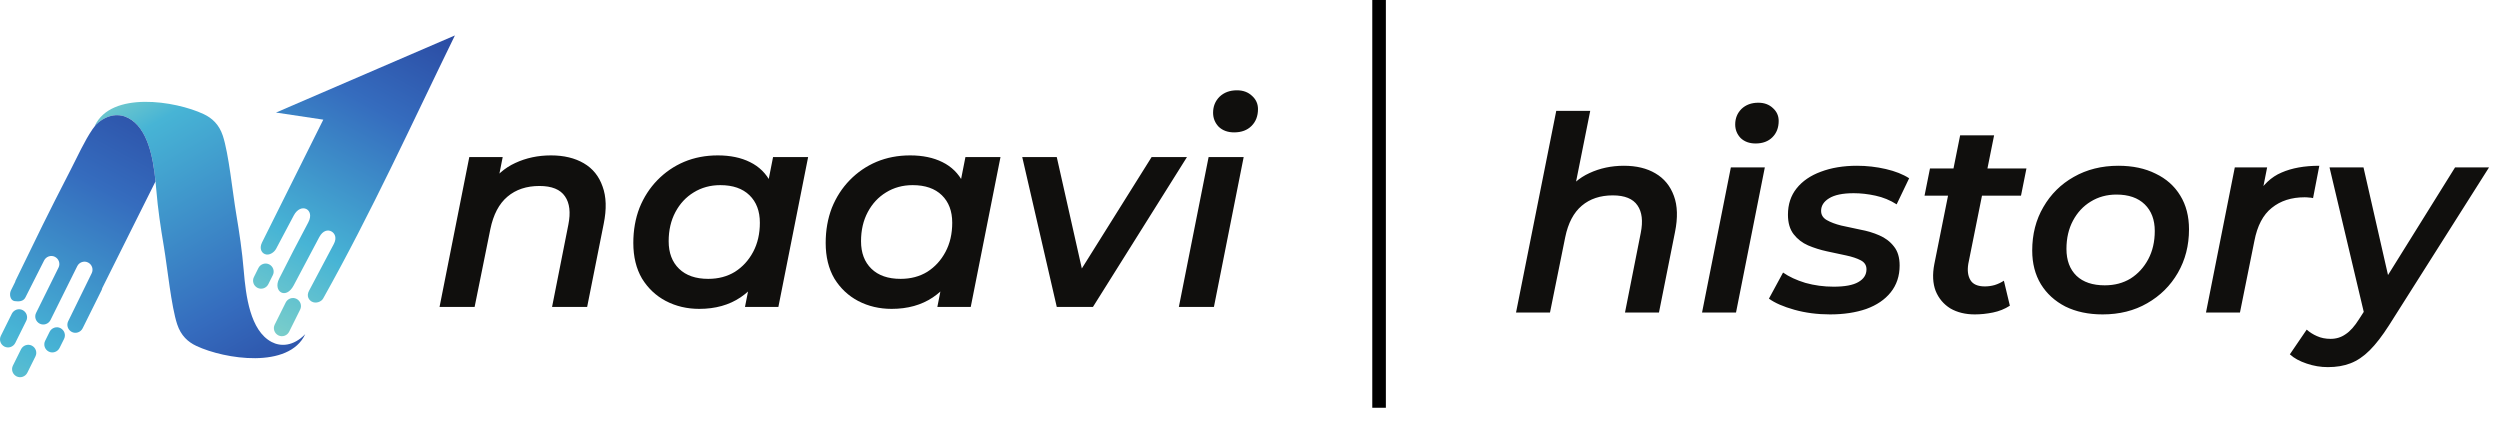 <svg width="184" height="31" viewBox="0 0 184 31" fill="none" xmlns="http://www.w3.org/2000/svg">
<path d="M119.52 12.2C120.44 12.2 121.213 12.387 121.84 12.76C122.48 13.133 122.933 13.687 123.2 14.42C123.467 15.14 123.493 16.027 123.28 17.08L122.1 23H119.6L120.76 17.14C120.933 16.273 120.853 15.6 120.52 15.12C120.187 14.627 119.58 14.38 118.7 14.38C117.78 14.38 117.02 14.633 116.42 15.14C115.82 15.647 115.413 16.42 115.2 17.46L114.08 23H111.58L114.54 8.16H117.04L115.6 15.36L115.08 14.4C115.587 13.64 116.22 13.087 116.98 12.74C117.753 12.38 118.6 12.2 119.52 12.2ZM125.271 23L127.391 12.32H129.891L127.771 23H125.271ZM129.211 10.56C128.758 10.56 128.391 10.427 128.111 10.16C127.845 9.88 127.711 9.547 127.711 9.16C127.711 8.707 127.865 8.327 128.171 8.02C128.491 7.713 128.905 7.56 129.411 7.56C129.851 7.56 130.211 7.693 130.491 7.96C130.771 8.213 130.911 8.527 130.911 8.9C130.911 9.393 130.758 9.793 130.451 10.1C130.145 10.407 129.731 10.56 129.211 10.56ZM134.693 23.14C133.759 23.14 132.886 23.027 132.073 22.8C131.259 22.573 130.633 22.3 130.193 21.98L131.233 20.06C131.673 20.367 132.219 20.62 132.873 20.82C133.539 21.007 134.233 21.1 134.953 21.1C135.779 21.1 136.386 20.987 136.773 20.76C137.173 20.533 137.373 20.22 137.373 19.82C137.373 19.527 137.233 19.307 136.953 19.16C136.673 19.013 136.313 18.893 135.873 18.8C135.446 18.707 134.979 18.607 134.473 18.5C133.979 18.393 133.513 18.247 133.073 18.06C132.646 17.873 132.293 17.6 132.013 17.24C131.733 16.88 131.593 16.4 131.593 15.8C131.593 15.04 131.806 14.393 132.233 13.86C132.659 13.327 133.253 12.92 134.013 12.64C134.786 12.347 135.673 12.2 136.673 12.2C137.393 12.2 138.099 12.28 138.793 12.44C139.486 12.6 140.059 12.827 140.513 13.12L139.593 15.04C139.113 14.733 138.593 14.52 138.033 14.4C137.486 14.28 136.953 14.22 136.433 14.22C135.619 14.22 135.013 14.347 134.613 14.6C134.226 14.84 134.033 15.147 134.033 15.52C134.033 15.813 134.173 16.04 134.453 16.2C134.733 16.36 135.086 16.493 135.513 16.6C135.953 16.693 136.419 16.793 136.913 16.9C137.419 16.993 137.886 17.133 138.313 17.32C138.753 17.507 139.113 17.78 139.393 18.14C139.673 18.487 139.813 18.953 139.813 19.54C139.813 20.313 139.593 20.973 139.153 21.52C138.726 22.053 138.126 22.46 137.353 22.74C136.579 23.007 135.693 23.14 134.693 23.14ZM145.346 23.14C144.652 23.14 144.052 22.993 143.546 22.7C143.052 22.393 142.692 21.967 142.466 21.42C142.252 20.86 142.219 20.2 142.366 19.44L144.266 9.96H146.766L144.866 19.42C144.786 19.913 144.839 20.313 145.026 20.62C145.212 20.927 145.566 21.08 146.086 21.08C146.326 21.08 146.566 21.047 146.806 20.98C147.059 20.9 147.286 20.793 147.486 20.66L147.926 22.5C147.552 22.74 147.139 22.907 146.686 23C146.232 23.093 145.786 23.14 145.346 23.14ZM141.646 14.4L142.046 12.4H149.146L148.746 14.4H141.646ZM154.751 23.14C153.711 23.14 152.797 22.947 152.011 22.56C151.237 22.16 150.637 21.613 150.211 20.92C149.784 20.213 149.571 19.387 149.571 18.44C149.571 17.24 149.844 16.173 150.391 15.24C150.937 14.293 151.684 13.553 152.631 13.02C153.591 12.473 154.684 12.2 155.911 12.2C156.964 12.2 157.877 12.393 158.651 12.78C159.437 13.153 160.044 13.693 160.471 14.4C160.897 15.093 161.111 15.92 161.111 16.88C161.111 18.067 160.837 19.133 160.291 20.08C159.744 21.027 158.991 21.773 158.031 22.32C157.084 22.867 155.991 23.14 154.751 23.14ZM154.911 21C155.631 21 156.264 20.833 156.811 20.5C157.357 20.153 157.791 19.68 158.111 19.08C158.431 18.48 158.591 17.787 158.591 17C158.591 16.173 158.344 15.52 157.851 15.04C157.357 14.56 156.664 14.32 155.771 14.32C155.064 14.32 154.431 14.493 153.871 14.84C153.324 15.173 152.891 15.64 152.571 16.24C152.251 16.84 152.091 17.533 152.091 18.32C152.091 19.16 152.337 19.82 152.831 20.3C153.324 20.767 154.017 21 154.911 21ZM162.361 23L164.481 12.32H166.861L166.261 15.36L166.041 14.48C166.535 13.613 167.161 13.02 167.921 12.7C168.681 12.367 169.608 12.2 170.701 12.2L170.241 14.58C170.135 14.553 170.035 14.54 169.941 14.54C169.848 14.527 169.741 14.52 169.621 14.52C168.648 14.52 167.841 14.78 167.201 15.3C166.561 15.807 166.135 16.62 165.921 17.74L164.861 23H162.361ZM171.333 27.02C170.799 27.02 170.279 26.933 169.773 26.76C169.253 26.587 168.839 26.36 168.533 26.08L169.773 24.26C169.999 24.46 170.253 24.62 170.533 24.74C170.826 24.873 171.159 24.94 171.533 24.94C171.946 24.94 172.313 24.827 172.633 24.6C172.966 24.387 173.299 24.013 173.633 23.48L174.573 22.02L174.813 21.76L180.693 12.32H183.193L175.833 23.94C175.339 24.713 174.866 25.327 174.413 25.78C173.959 26.233 173.486 26.553 172.993 26.74C172.513 26.927 171.959 27.02 171.333 27.02ZM174.073 23.38L171.453 12.32H173.953L176.053 21.54L174.073 23.38Z" fill="#100F0D"/>
<path d="M40.55 11.437C41.5 11.437 42.305 11.63 42.966 12.015C43.627 12.4 44.088 12.972 44.35 13.729C44.625 14.473 44.653 15.388 44.432 16.476L43.214 22.589H40.632L41.83 16.538C42.009 15.643 41.927 14.948 41.583 14.452C41.238 13.943 40.612 13.688 39.703 13.688C38.753 13.688 37.968 13.949 37.349 14.473C36.729 14.996 36.309 15.794 36.089 16.868L34.932 22.589H32.351L34.54 11.561H36.998L36.378 14.7L35.965 13.709C36.488 12.924 37.142 12.352 37.927 11.994C38.725 11.623 39.6 11.437 40.55 11.437ZM51.465 22.733C50.57 22.733 49.751 22.541 49.008 22.155C48.278 21.77 47.693 21.219 47.252 20.503C46.825 19.773 46.612 18.899 46.612 17.88C46.612 16.944 46.764 16.083 47.066 15.299C47.383 14.514 47.824 13.832 48.388 13.254C48.953 12.676 49.607 12.228 50.35 11.912C51.107 11.595 51.933 11.437 52.828 11.437C53.751 11.437 54.542 11.602 55.203 11.932C55.878 12.263 56.387 12.765 56.731 13.44C57.076 14.101 57.234 14.927 57.207 15.918C57.179 17.281 56.931 18.479 56.463 19.512C55.995 20.53 55.341 21.322 54.501 21.887C53.661 22.451 52.649 22.733 51.465 22.733ZM52.126 20.524C52.87 20.524 53.524 20.352 54.088 20.007C54.653 19.649 55.1 19.161 55.431 18.541C55.761 17.921 55.926 17.206 55.926 16.393C55.926 15.54 55.671 14.865 55.162 14.369C54.653 13.874 53.937 13.626 53.014 13.626C52.285 13.626 51.631 13.805 51.052 14.163C50.488 14.507 50.04 14.989 49.71 15.608C49.379 16.228 49.214 16.944 49.214 17.756C49.214 18.61 49.469 19.285 49.978 19.78C50.488 20.276 51.204 20.524 52.126 20.524ZM54.831 22.589L55.327 20.069L56.029 17.137L56.38 14.183L56.897 11.561H59.478L57.289 22.589H54.831ZM65.623 22.733C64.728 22.733 63.909 22.541 63.166 22.155C62.436 21.77 61.851 21.219 61.41 20.503C60.983 19.773 60.77 18.899 60.77 17.88C60.77 16.944 60.922 16.083 61.224 15.299C61.541 14.514 61.981 13.832 62.546 13.254C63.111 12.676 63.764 12.228 64.508 11.912C65.265 11.595 66.091 11.437 66.986 11.437C67.909 11.437 68.7 11.602 69.361 11.932C70.036 12.263 70.545 12.765 70.889 13.44C71.234 14.101 71.392 14.927 71.364 15.918C71.337 17.281 71.089 18.479 70.621 19.512C70.153 20.53 69.499 21.322 68.659 21.887C67.819 22.451 66.807 22.733 65.623 22.733ZM66.284 20.524C67.028 20.524 67.681 20.352 68.246 20.007C68.81 19.649 69.258 19.161 69.588 18.541C69.919 17.921 70.084 17.206 70.084 16.393C70.084 15.54 69.829 14.865 69.32 14.369C68.81 13.874 68.094 13.626 67.172 13.626C66.442 13.626 65.788 13.805 65.21 14.163C64.646 14.507 64.198 14.989 63.868 15.608C63.537 16.228 63.372 16.944 63.372 17.756C63.372 18.61 63.627 19.285 64.136 19.78C64.646 20.276 65.362 20.524 66.284 20.524ZM68.989 22.589L69.485 20.069L70.187 17.137L70.538 14.183L71.055 11.561H73.636L71.447 22.589H68.989ZM77.778 22.589L75.237 11.561H77.778L79.967 21.288H78.666L84.758 11.561H87.36L80.442 22.589H77.778ZM86.764 22.589L88.953 11.561H91.534L89.345 22.589H86.764ZM90.832 9.743C90.364 9.743 89.986 9.606 89.696 9.33C89.421 9.041 89.283 8.697 89.283 8.298C89.283 7.83 89.442 7.437 89.758 7.12C90.089 6.804 90.516 6.646 91.039 6.646C91.493 6.646 91.865 6.783 92.154 7.059C92.443 7.32 92.588 7.644 92.588 8.029C92.588 8.539 92.43 8.952 92.113 9.268C91.796 9.585 91.369 9.743 90.832 9.743Z" fill="#100F0D"/>
<path fill-rule="evenodd" clip-rule="evenodd" d="M6.976 9.263C7.863 8.35 8.799 8.345 9.445 8.686C11.035 9.523 11.346 12.096 11.5 13.937C11.624 15.407 11.816 16.694 12.058 18.132C12.321 19.7 12.605 22.556 13.042 23.872C13.316 24.699 13.828 25.168 14.456 25.462C16.535 26.438 21.262 27.176 22.465 24.595C21.577 25.508 20.642 25.513 19.995 25.172C18.405 24.335 18.094 21.762 17.94 19.921C17.816 18.451 17.624 17.164 17.383 15.726C17.119 14.158 16.835 11.302 16.398 9.985C16.124 9.159 15.612 8.69 14.984 8.396C12.905 7.42 8.178 6.682 6.976 9.263Z" fill="url(#paint0_linear_1_275)"/>
<path fill-rule="evenodd" clip-rule="evenodd" d="M3.653 24.419L3.321 25.088C3.176 25.379 3.299 25.73 3.589 25.878H3.589C3.879 26.025 4.239 25.899 4.384 25.608L4.716 24.94C4.861 24.648 4.738 24.297 4.448 24.15L4.448 24.149C4.158 24.002 3.798 24.128 3.653 24.419ZM1.547 25.708L0.949 26.911C0.804 27.203 0.927 27.554 1.217 27.701H1.217C1.507 27.849 1.867 27.723 2.012 27.432L2.61 26.228C2.755 25.937 2.632 25.586 2.342 25.438L2.342 25.438C2.052 25.291 1.692 25.416 1.547 25.708ZM0.87 23.092L0.061 24.72C-0.084 25.011 0.039 25.362 0.329 25.51H0.329C0.619 25.657 0.979 25.532 1.124 25.24L1.933 23.612C2.078 23.321 1.955 22.97 1.665 22.822H1.665C1.375 22.675 1.015 22.8 0.87 23.092ZM11.447 13.35C10.266 15.738 8.674 18.873 7.523 21.206C7.514 21.262 7.497 21.316 7.47 21.369L6.082 24.163C5.937 24.455 5.577 24.58 5.287 24.433C4.997 24.285 4.874 23.934 5.019 23.642C5.616 22.441 6.158 21.297 6.749 20.11C6.893 19.819 6.771 19.467 6.481 19.32H6.48C6.19 19.172 5.83 19.298 5.686 19.589C5.029 20.91 4.374 22.232 3.718 23.552C3.573 23.844 3.213 23.97 2.923 23.822H2.923C2.633 23.674 2.51 23.323 2.655 23.032C3.21 21.914 3.754 20.808 4.309 19.692C4.454 19.401 4.331 19.05 4.041 18.902H4.041C3.751 18.754 3.391 18.88 3.246 19.172C2.787 20.096 2.325 20.977 1.87 21.892C1.725 22.184 1.397 22.21 1.075 22.162H1.075C0.753 22.114 0.662 21.663 0.807 21.372L1.135 20.711L1.118 20.708C2.83 17.184 3.416 15.962 5.209 12.479C5.69 11.544 6.225 10.366 6.803 9.519C6.885 9.398 6.969 9.287 7.056 9.183C7.92 8.35 8.818 8.355 9.445 8.686C10.872 9.437 11.269 11.586 11.447 13.35Z" fill="url(#paint1_linear_1_275)"/>
<path fill-rule="evenodd" clip-rule="evenodd" d="M21.028 22.265L20.218 23.893C20.073 24.184 20.197 24.536 20.487 24.683C20.777 24.831 21.137 24.705 21.282 24.414L22.091 22.785C22.236 22.494 22.113 22.143 21.823 21.995H21.822C21.532 21.848 21.172 21.974 21.028 22.265ZM19.018 19.728L18.686 20.396C18.541 20.688 18.664 21.039 18.953 21.186H18.954C19.244 21.334 19.604 21.208 19.748 20.917L20.081 20.248C20.226 19.957 20.103 19.606 19.813 19.458H19.812C19.523 19.311 19.163 19.436 19.018 19.728ZM23.795 8.806L20.313 8.285L33.481 2.608C30.269 9.189 27.369 15.568 23.783 21.971C23.645 22.219 23.245 22.361 22.95 22.201C22.744 22.089 22.531 21.804 22.744 21.402L24.568 17.96C24.808 17.508 24.647 17.186 24.411 17.043C24.142 16.881 23.761 16.957 23.497 17.454L21.614 21.008C21.044 22.085 20.071 21.459 20.543 20.516C21.232 19.138 21.958 17.747 22.692 16.363C23.201 15.4 22.141 14.876 21.622 15.856L20.323 18.307C20.176 18.584 19.861 18.765 19.616 18.734C19.282 18.692 19.049 18.319 19.282 17.85C20.781 14.834 22.293 11.823 23.795 8.806Z" fill="url(#paint2_linear_1_275)"/>
<line x1="101.5" y1="30.011" x2="101.5" y2="1.52588e-05" stroke="black"/>
<defs>
<linearGradient id="paint0_linear_1_275" x1="7.999" y1="5.294" x2="22.206" y2="29.887" gradientUnits="userSpaceOnUse">
<stop stop-color="#8ED8C6"/>
<stop offset="0.175" stop-color="#47B4D5"/>
<stop offset="0.684" stop-color="#356CBE"/>
<stop offset="1" stop-color="#29449D"/>
</linearGradient>
<linearGradient id="paint1_linear_1_275" x1="-2.979" y1="34.289" x2="12.642" y2="5.268" gradientUnits="userSpaceOnUse">
<stop stop-color="#8ED8C6"/>
<stop offset="0.323" stop-color="#47B4D5"/>
<stop offset="0.699" stop-color="#356CBE"/>
<stop offset="1" stop-color="#29449D"/>
</linearGradient>
<linearGradient id="paint2_linear_1_275" x1="16.324" y1="25.605" x2="30.709" y2="-0.705" gradientUnits="userSpaceOnUse">
<stop stop-color="#8ED8C6"/>
<stop offset="0.323" stop-color="#47B4D5"/>
<stop offset="0.699" stop-color="#356CBE"/>
<stop offset="1" stop-color="#29449D"/>
</linearGradient>
</defs>
</svg>
